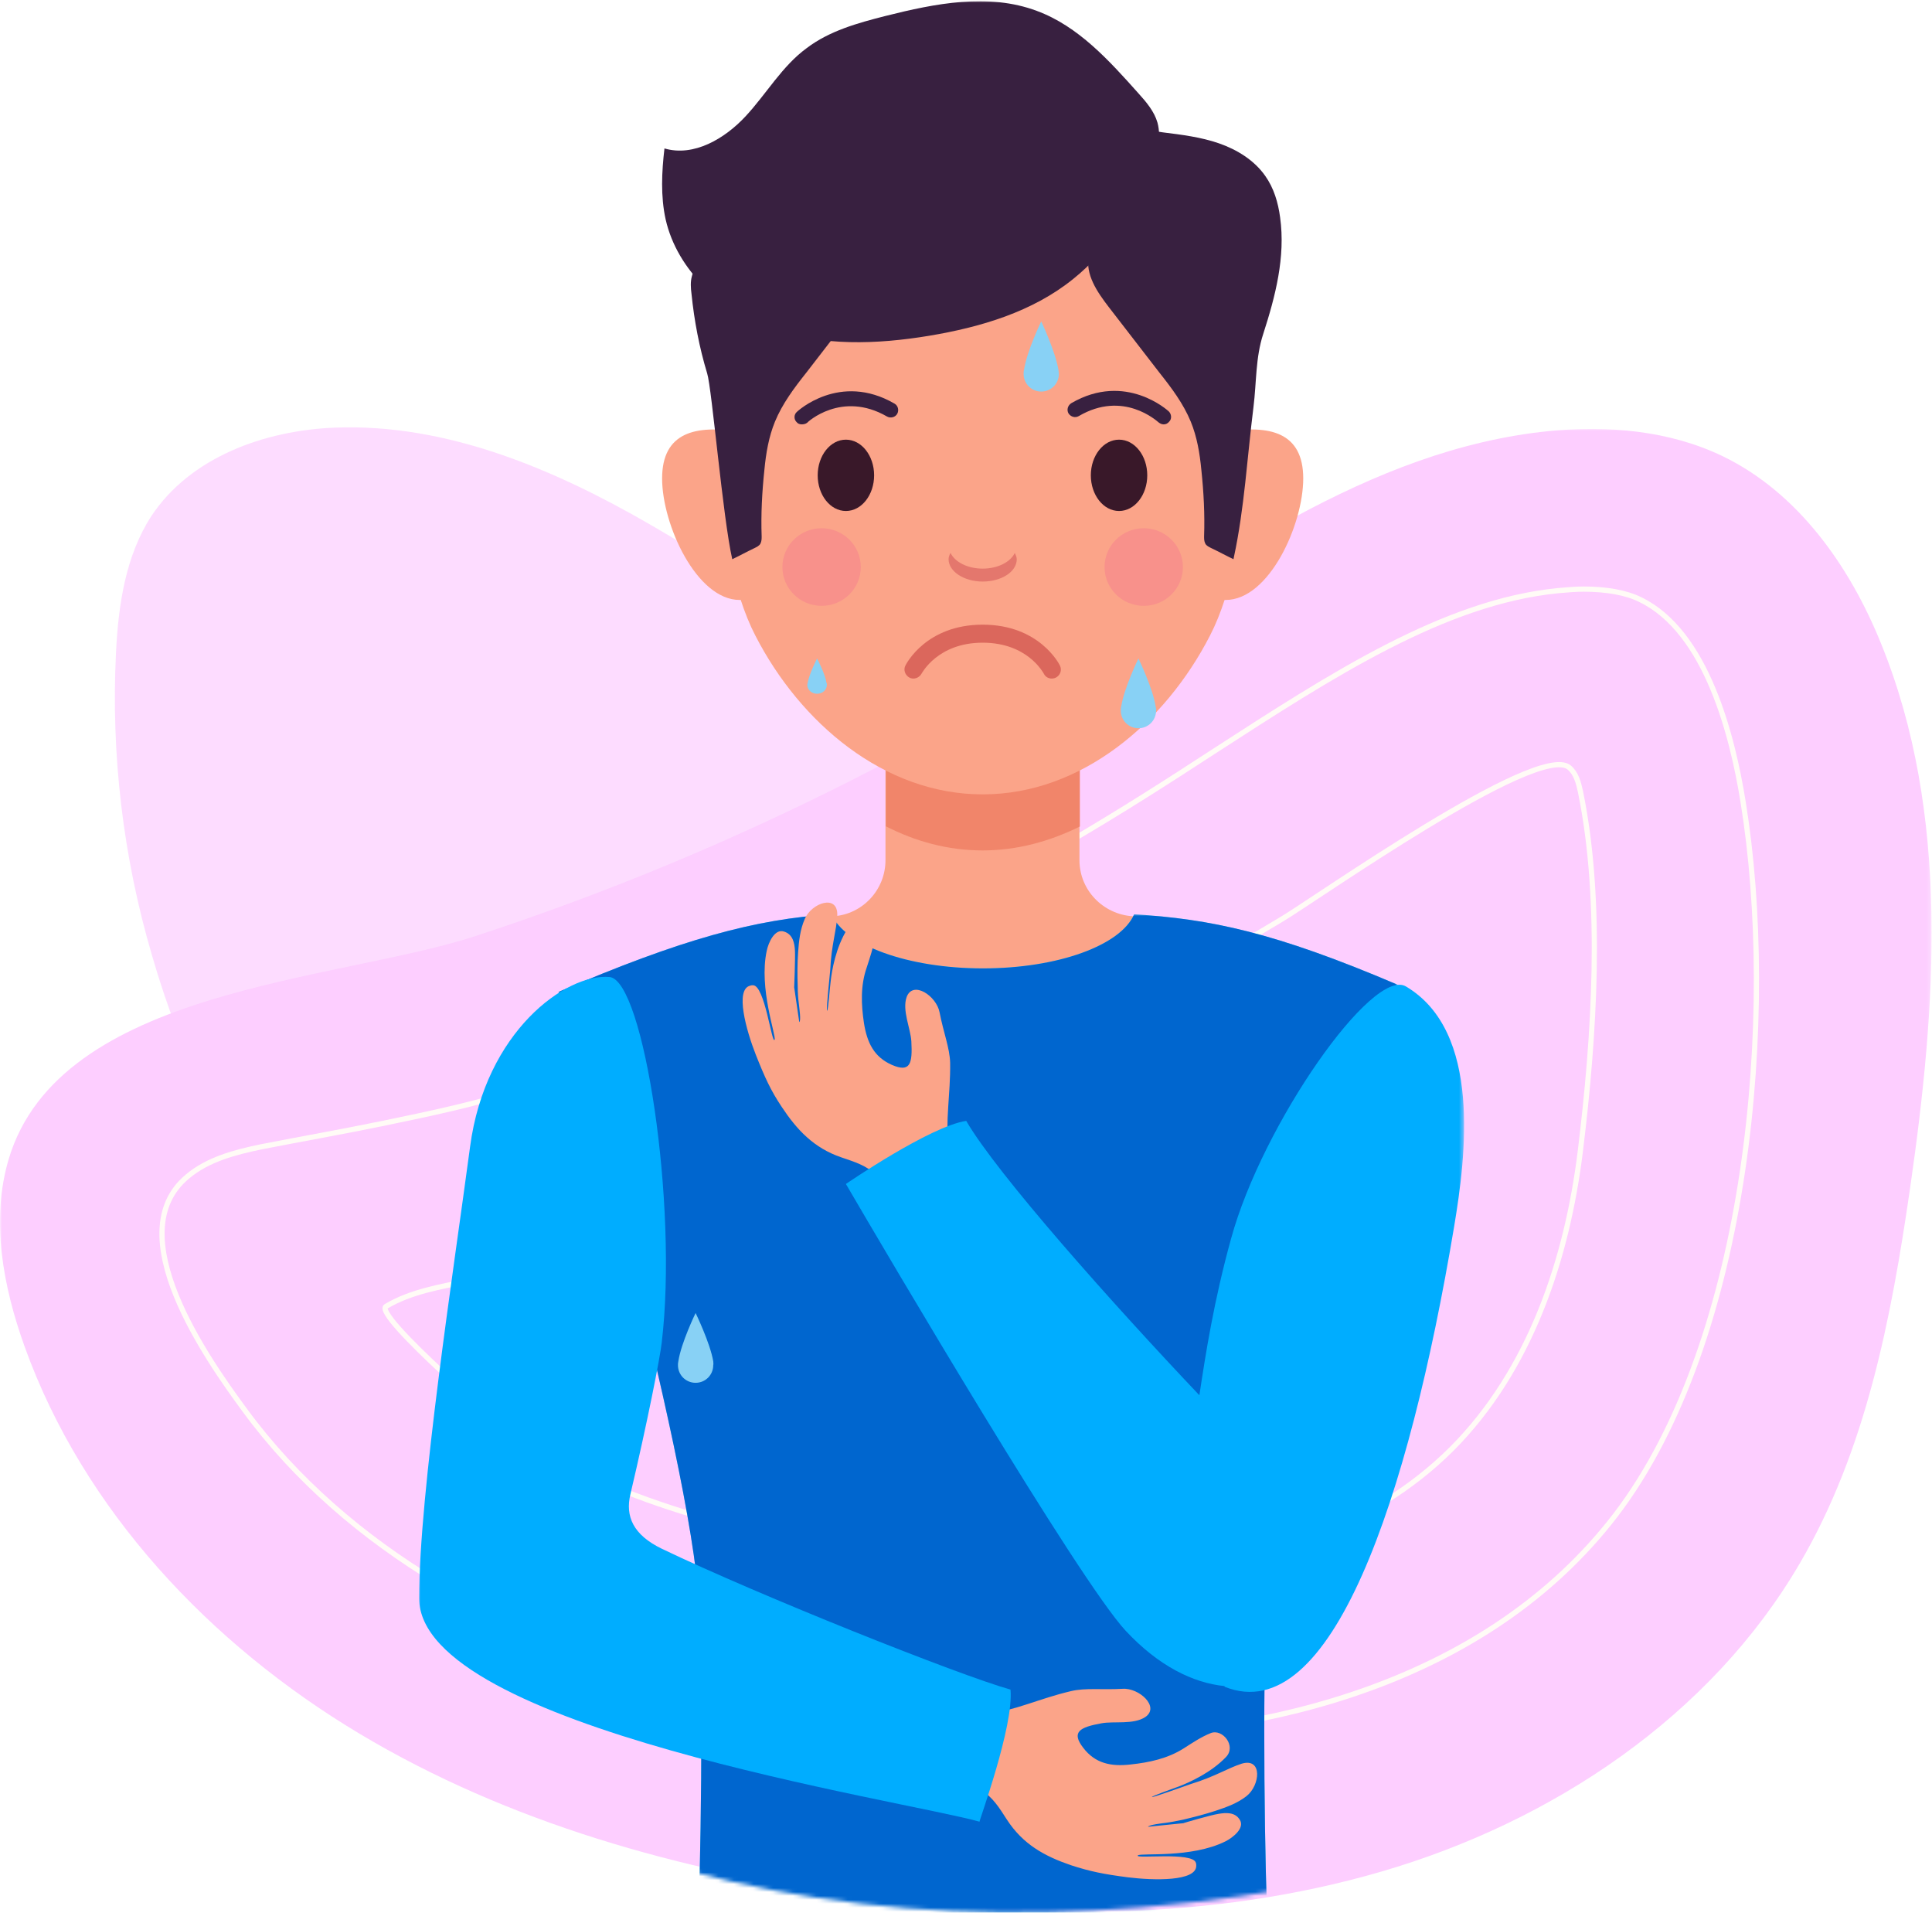 <?xml version="1.0" encoding="utf-8"?>
<!-- Generator: Adobe Illustrator 22.1.0, SVG Export Plug-In . SVG Version: 6.00 Build 0)  -->
<svg version="1.1" id="Layer_1" xmlns="http://www.w3.org/2000/svg" xmlns:xlink="http://www.w3.org/1999/xlink" x="0px" y="0px"
	 viewBox="0 0 493 488" style="enable-background:new 0 0 493 488;" xml:space="preserve">
<style type="text/css">
	.st0{opacity:0.266;}
	.st1{opacity:0.7;fill:#F646FF;enable-background:new    ;}
	.st2{filter:url(#Adobe_OpacityMaskFilter);}
	.st3{fill:#FFFFFF;}
	.st4{mask:url(#mask-2_1_);fill:#F646FF;}
	.st5{fill:none;stroke:#FFF0DE;stroke-width:1.33;}
	.st6{filter:url(#Adobe_OpacityMaskFilter_1_);}
	.st7{mask:url(#mask-4_1_);}
	.st8{fill:#FBA489;}
	.st9{fill:#F1856A;}
	.st10{fill:#391829;}
	.st11{fill:#DB675C;}
	.st12{fill:#382040;}
	.st13{fill:#E4776D;}
	.st14{fill:#F8918B;}
	.st15{filter:url(#Adobe_OpacityMaskFilter_2_);}
	.st16{mask:url(#mask-6_1_);fill:#6BDAED;}
	.st17{filter:url(#Adobe_OpacityMaskFilter_3_);}
	.st18{mask:url(#mask-8_1_);fill:#0066CF;}
	.st19{fill:#00ADFF;}
	.st20{fill:#88D1F5;}
</style>
<title>Group 24</title>
<desc>Created with Sketch.</desc>
<g id="Page-1">
	<g id="Home-Copy" transform="translate(-782, -2300)">
		<g id="Group-24" transform="translate(782, 2274)">
			<g id="Group-13">
				<g id="Group-12-Copy-3" transform="translate(0, 135)" class="st0">
					<path id="Fill-1" class="st1" d="M29.6,57.5c0.6-12.1,2.4-24.6,9-34.8c9.9-15,28.8-21.9,46.9-22.6c28.5-1.1,56,10.6,80.7,24.9
						c24.7,14.3,47.8,31.3,74.1,42.5c48.1,20.6,102.1,19.9,154.3,24c17.2,1.3,35.5,3.7,48.8,14.6c11.1,9.1,17.2,23.2,19.4,37.3
						c5.8,37.2-13.3,75.3-42,99.8c-28.8,24.5-66,37.2-103.2,44.5c-41.4,8.1-84.5,10.2-125.5,0.2c-76.8-18.8-131.8-79-153.3-153.1
						C31.4,109.7,28.3,83.5,29.6,57.5"/>
					<g id="Group-5">
						<g id="Clip-4">
						</g>
						<defs>
							<filter id="Adobe_OpacityMaskFilter" filterUnits="userSpaceOnUse" x="0" y="0.4" width="492.9" height="378.5">
								<feColorMatrix  type="matrix" values="1 0 0 0 0  0 1 0 0 0  0 0 1 0 0  0 0 0 1 0"/>
							</filter>
						</defs>
						<mask maskUnits="userSpaceOnUse" x="0" y="0.4" width="492.9" height="378.5" id="mask-2_1_">
							<g class="st2">
								<polygon id="path-1_1_" class="st3" points="0,0.4 492.9,0.4 492.9,378.9 0,378.9 								"/>
							</g>
						</mask>
						<path id="Fill-3" class="st4" d="M271,59.7c39.1-24.6,78.1-54,124.1-58.7c15.1-1.5,30.8-0.2,44.5,6.4
							c19.2,9.3,32.4,28,40.4,47.8c17.7,43.5,14.1,92.5,7.4,139c-4.8,33.1-11.2,66.7-28.1,95.6c-22.8,39.1-63.2,66-106.8,78.7
							c-43.5,12.7-90,12.4-134.9,6c-44-6.2-87.8-18.4-125.9-41.2s-70.4-57-85.4-98.7c-5.5-15.3-8.7-32.2-4.1-47.8
							c13-43.8,83.8-45.4,119.2-57C173.9,112.6,224.3,89,271,59.7"/>
					</g>
					<path id="Stroke-6" class="st5" d="M273.1,334.2c-16,0-33.4-1.3-51.6-3.9c-44.5-6.3-80.4-18-109.8-35.6
						c-19-11.4-36.2-26.1-49.3-44c-9.8-13.3-32-45-14.6-59.5c5.2-4.4,12.1-6.2,18.8-7.6c10.2-2,20.5-3.8,30.7-5.9
						c12.6-2.6,24.5-5.1,35.4-8.7c56-18.4,109.6-43.6,159.3-74.9c5.9-3.7,11.9-7.6,17.6-11.3c30.3-19.6,58.9-38.2,87.9-41.1
						c2.3-0.2,4.5-0.4,6.6-0.4c5.9,0,10.9,0.9,14.5,2.7c16.9,8.2,23.5,34.8,26.2,51.6c8.7,53.7,1.7,137.2-32.6,182
						C379.8,319.8,324.1,334.2,273.1,334.2z"/>
					<path id="Stroke-8" class="st5" d="M275.6,292.9c-32.9-0.1-68-6.1-98.7-15.4c-15.6-4.7-30.9-10.9-44.7-19.7
						c-3.2-2.1-37.1-31.4-33.7-33.5c6.4-3.8,13.9-5,21.2-6.5c52.5-10.5,102.1-31.8,148.9-57.5c19.9-10.9,39-23.3,58.5-34.8
						c8.3-4.9,65.3-45.2,73.3-38.7c1.8,1.5,2.4,3.9,2.9,6.2c5.8,28.3,3.5,62.7,0,91.4c-3.4,28-12.9,56.2-32.8,76.2
						c-20.4,20.4-49.7,29.9-78.5,31.7C286.6,292.7,281.1,292.9,275.6,292.9z"/>
					<path id="Stroke-10" class="st5" d="M275.2,248.1c-23,0-48.6-3.5-73.5-9.8c28.2-10.4,57.2-23.6,87.4-39.9
						c13.8-7.4,27-15.4,39.7-23c6.9-4.2,13.5-8.1,20.1-12c2.3-1.4,5.1-3.1,10.5-6.7c0.9-0.6,1.7-1.1,2.6-1.7
						c-0.5,7.5-1.3,15.6-2.4,24.1c-1.9,15.5-7.1,36.7-20.4,49.8c-10.9,10.7-28.8,17.4-50.4,18.7c-4.2,0.3-8.7,0.4-13.2,0.4
						L275.2,248.1z"/>
				</g>
				<g id="Group-81" transform="translate(41, 0)">
					<g id="Mask">
					</g>
					<defs>
						<filter id="Adobe_OpacityMaskFilter_1_" filterUnits="userSpaceOnUse" x="65.8" y="26.2" width="266.8" height="492.9">
							<feColorMatrix  type="matrix" values="1 0 0 0 0  0 1 0 0 0  0 0 1 0 0  0 0 0 1 0"/>
						</filter>
					</defs>
					<mask maskUnits="userSpaceOnUse" x="65.8" y="26.2" width="266.8" height="492.9" id="mask-4_1_">
						<g class="st6">
							<path id="path-3_1_" class="st3" d="M301.4,505.4c-70,13.8-132.6,10.9-187.7-8.6c-82.7-29.3-93-100-93-103.5
								c0-3.4-5.2-56.9-5.2-60.4C15.5,329.4,0,212.2,0,212.2s10.3-48.3,15.5-51.7S87.8,65.5,87.8,58.6s48.2-44.8,50-44.8
								c1.1,0,21.8-4.6,62-13.8l68.9,36.2c11.5,16.1,17.2,25.3,17.2,27.6c0,2.3,29.9,31.6,89.6,88c18.4,36.8,28.7,55.2,31,55.2
								s5.7,13.2,10.3,39.7l5.2,113.8c-17.2,28.7-25.8,47.1-25.8,55.2s0,20.7,0,37.9c-40.2,36.8-61.4,55.2-63.7,55.2
								S319.8,507.7,301.4,505.4z"/>
						</g>
					</mask>
					<g class="st7">
						<g transform="translate(32.727, 25.872)">
							<g id="Group-47" transform="translate(32.727, 0)">
								<path id="Fill-1_1_" class="st8" d="M205.2,236.7c-8.3-1.5-15.8-2.4-22.6-2.8c-7.6-0.5-13.6-6.7-13.6-14.3v-33h-49.5v33
									c0,7.5-5.8,13.8-13.3,14.3c-5.9,0.4-12.5,1-19.6,2.2l-0.8,67.3H206L205.2,236.7z"/>
								<path id="Fill-3_1_" class="st9" d="M119.5,210.9c7.6,3.9,15.9,6.2,24.8,6.2c8.8,0,17.1-2.3,24.8-6.1v-39.3h-49.5V210.9z"/>
								<path id="Fill-5" class="st8" d="M102.3,131.7c0,11.8-8.9,21.5-20,21.5c-11,0-19.8-19.2-19.8-31c0-11.9,8.7-13.7,19.8-11.9
									C93.2,112,102.3,119.9,102.3,131.7"/>
								<path id="Fill-7" class="st8" d="M186.3,131.7c0,11.8,8.9,21.5,20,21.5s19.8-19.2,19.8-31c0-11.9-8.7-13.7-19.8-11.9
									C195.4,112,186.3,119.9,186.3,131.7"/>
								<path id="Fill-9" class="st8" d="M206.9,72.1c-7.6-22.2-62.6-22.9-62.6-22.9s-55,0.8-62.6,22.9c-7.6,22.2-6.9,68,4.6,90.2
									c11.4,22.2,32.8,40.5,58,40.5c25.2,0,46.6-18.3,58-40.5C213.8,140.1,214.5,94.2,206.9,72.1"/>
								<path id="Fill-11" class="st10" d="M116.6,121.4c0,5-3.2,9.1-7.2,9.1c-4,0-7.2-4.1-7.2-9.1c0-5,3.2-9.1,7.2-9.1
									C113.4,112.3,116.6,116.4,116.6,121.4"/>
								<path id="Fill-13" class="st10" d="M186.3,121.4c0,5-3.2,9.1-7.2,9.1c-4,0-7.2-4.1-7.2-9.1c0-5,3.2-9.1,7.2-9.1
									C183.1,112.3,186.3,116.4,186.3,121.4"/>
								<path id="Fill-15" class="st11" d="M144.3,159.5c14.4,0,19.5,10,19.7,10.4c0.6,1.2,0.1,2.5-1,3.1c-1.2,0.6-2.6,0.1-3.1-1
									c-0.2-0.3-4.2-7.9-15.6-7.9c-11.5,0-15.5,7.8-15.6,7.9c-0.6,1.1-2,1.6-3.1,1c-1.1-0.6-1.6-2-1-3.1
									C124.8,169.5,129.9,159.5,144.3,159.5"/>
								<path id="Fill-17" class="st12" d="M98.7,57c3.7-0.4,7.6-0.5,11.1,0.7c3.5,1.2,6.7,4,7.5,7.6c1,4.8-2.1,9.3-5.1,13.2
									c-4.3,5.6-8.6,11.1-12.9,16.7c-3.1,3.9-6.1,7.9-8,12.5c-1.6,3.9-2.3,8.1-2.7,12.3c-0.6,5.7-0.9,11.3-0.7,17
									c0,0.6,0,1.2-0.3,1.8c-0.3,0.6-1,0.9-1.6,1.2c-1.9,0.9-3.7,1.9-5.6,2.8C78,132.3,75.2,99.2,74,95.4C72,88.8,70.7,82,70,75.1
									c-0.2-1.5-0.3-3.1,0.1-4.5c0.8-3.4,3.8-5.8,6.9-7.5C83.5,59.4,91.1,57.7,98.7,57"/>
								<path id="Fill-19" class="st12" d="M177.5,32.2c-0.4,0.1-0.7,0.3-0.9,0.5c-1.1,1.5,0.5,6.5,0.8,8.1
									c0.4,2.1,4.5,15.9,1.5,16.9c-3.5,1.2-6.7,4-7.5,7.6c-1,4.8,2.1,9.3,5.1,13.2c4.3,5.6,8.6,11.1,12.9,16.7
									c3.1,3.9,6.1,7.9,8,12.5c1.6,3.9,2.3,8.1,2.7,12.3c0.6,5.7,0.9,11.3,0.7,17c0,0.6,0,1.2,0.3,1.8c0.3,0.6,1,0.9,1.6,1.2
									c1.9,0.9,3.7,1.9,5.6,2.8c0,0,0.1-0.5,0.1-0.5c2.7-12.5,3.4-25.6,5-38.3c0.8-6.4,0.5-12.6,2.5-18.7
									c3.1-9.6,5.7-19.6,4.3-29.7c-0.5-3.8-1.6-7.5-3.8-10.6c-2.8-4-7.2-6.7-11.8-8.3c-4.6-1.6-9.5-2.2-14.3-2.8
									C188.1,33.7,180.3,31.5,177.5,32.2"/>
								<path id="Fill-21" class="st12" d="M184.1,24c-7.5-8.4-15.4-17.2-26-21.1c-12.3-4.6-25.9-1.9-38.6,1.3
									c-7.1,1.8-14.3,3.8-20.1,8.2C93.1,17,89.1,24.1,83.8,29.8c-5.3,5.7-13.2,10.4-20.7,8.2c-0.7,6-1,12.2,0.3,18.1
									c3,13.2,14.4,23.4,27.1,27.9c12.8,4.5,26.8,4,40.1,1.8c13.2-2.2,26.4-6.1,36.8-14.5c9-7.2,15.3-17.3,19.7-28
									c1.6-3.8,2.9-7.9,1.8-11.9C188.1,28.6,186.1,26.2,184.1,24"/>
								<path id="Fill-23" class="st13" d="M144.3,145.2c-3.9,0-7.1-1.7-8.2-4c-0.3,0.5-0.5,1.1-0.5,1.6c0,3.1,3.9,5.7,8.7,5.7
									c4.8,0,8.7-2.5,8.7-5.7c0-0.6-0.3-1.1-0.5-1.6C151.4,143.5,148.2,145.2,144.3,145.2"/>
								<path id="Fill-25" class="st14" d="M113.2,144.8c0,5.5-4.5,9.9-10,9.9c-5.5,0-10-4.4-10-9.9s4.5-9.9,10-9.9
									C108.7,134.9,113.2,139.3,113.2,144.8"/>
								<path id="Fill-27" class="st14" d="M195.4,144.8c0,5.5-4.5,9.9-10,9.9c-5.5,0-10-4.4-10-9.9s4.5-9.9,10-9.9
									C190.9,134.9,195.4,139.3,195.4,144.8"/>
								<g id="Group-31" transform="translate(35.352, 233.097)">
									<g id="Clip-30">
									</g>
									<defs>
										<filter id="Adobe_OpacityMaskFilter_2_" filterUnits="userSpaceOnUse" x="0.7" y="0.3" width="214.3" height="259.9">
											<feColorMatrix  type="matrix" values="1 0 0 0 0  0 1 0 0 0  0 0 1 0 0  0 0 0 1 0"/>
										</filter>
									</defs>
									<mask maskUnits="userSpaceOnUse" x="0.7" y="0.3" width="214.3" height="259.9" id="mask-6_1_">
										<g class="st15">
											<polygon id="path-5_1_" class="st3" points="0.7,0.3 214.9,0.3 214.9,260.2 0.7,260.2 											"/>
										</g>
									</mask>
									<path id="Fill-29" class="st16" d="M214.9,18.3c-31.6-13.5-48-16.8-67.3-18c-3.4,7.9-19.4,13.8-38.6,13.8
										c-19.3,0-35.3-6-38.6-13.8C51,1.5,32.2,6.6,0.7,20.1c0,0,33.8,117.7,35.9,156.5c1.1,20.2,0.4,70.2-0.4,83.6h145.6
										c-0.9-13.4-1.5-63.4-0.4-83.6C183.4,137.8,214.9,18.3,214.9,18.3"/>
								</g>
								<g id="Group-34" transform="translate(35.352, 233.097)">
									<g id="Clip-33">
									</g>
									<defs>
										<filter id="Adobe_OpacityMaskFilter_3_" filterUnits="userSpaceOnUse" x="0.7" y="0.3" width="214.3" height="259.9">
											<feColorMatrix  type="matrix" values="1 0 0 0 0  0 1 0 0 0  0 0 1 0 0  0 0 0 1 0"/>
										</filter>
									</defs>
									<mask maskUnits="userSpaceOnUse" x="0.7" y="0.3" width="214.3" height="259.9" id="mask-8_1_">
										<g class="st17">
											<polygon id="path-7_1_" class="st3" points="0.7,0.3 214.9,0.3 214.9,260.2 0.7,260.2 											"/>
										</g>
									</mask>
									<path id="Fill-32" class="st18" d="M214.9,18.3c-31.6-13.5-48-16.8-67.3-18c-3.4,7.9-19.4,13.8-38.6,13.8
										c-19.3,0-35.3-6-38.6-13.8C51,1.5,32.2,6.6,0.7,20.1c0,0,33.8,117.7,35.9,156.5c1.1,20.2,0.4,70.2-0.4,83.6h145.6
										c-0.9-13.4-1.5-63.4-0.4-83.6C183.4,137.8,214.9,18.3,214.9,18.3"/>
								</g>
								<path id="Fill-35" class="st12" d="M98.1,108.4c-0.5,0-1-0.2-1.3-0.6c-0.7-0.7-0.7-1.9,0.1-2.6c0.1-0.1,10.9-10.2,24.9-2.1
									c0.9,0.5,1.2,1.7,0.7,2.6c-0.5,0.9-1.7,1.2-2.6,0.7c-11.6-6.7-20.4,1.5-20.4,1.6C99.1,108.3,98.6,108.4,98.1,108.4"/>
								<path id="Fill-37" class="st12" d="M190.5,108.4c-0.5,0-0.9-0.2-1.3-0.5c-0.4-0.3-9-8.3-20.4-1.6c-0.9,0.5-2,0.2-2.6-0.7
									c-0.5-0.9-0.2-2,0.7-2.6c13.9-8.1,24.8,2,24.9,2.1c0.7,0.7,0.8,1.9,0.1,2.6C191.5,108.2,191,108.4,190.5,108.4"/>
								<path id="Fill-39" class="st8" d="M135.9,295.7c-0.1-0.5-0.2-1-0.3-1.6c-0.9-8.4,0.5-14.5,0.4-22.8
									c-0.1-3.8-1.7-7.7-2.7-12.9c-0.8-4.2-6.8-8.2-8.4-3.9c-1.2,3.4,1,8,1.2,11.3c0.3,5.6-0.2,8.1-5,6c-4.5-2-6.3-5.6-7.1-10.7
									c-0.7-4.7-0.9-9.5,0.7-14.1c0.8-2.5,1.7-5,2-7.6c0.4-3.2-4.8-5.6-6.9-2.3c-3,4.7-4,10.7-4.3,13.5c-0.2,1.4-0.6,7.2-0.9,7.4
									c-0.3,0.1,0.7-9.1,0.8-10.4c0.3-6.5,1.6-10,1.8-13.9c0.2-5.6-6.6-3.2-8.3,0.9c-1.2,2.7-1.5,5.7-1.7,8.5
									c-0.2,2.9-0.2,5.8-0.1,8.7c0,1.5,0.1,3,0.3,4.5c0.1,1,0.6,4.3,0.1,4.6c0,0-1.4-9.6-1.3-8.9c0,0.2,0.3-7.3,0.2-9.3
									c-0.1-1.9-0.5-4.2-2.8-4.9c-2.4-0.8-4,2.9-4.4,4.9c-2.1,9.6,2.5,21.8,2,22.7c-0.7,1.2-2.5-13.9-5.5-13.9
									c-0.2,0-0.5,0-0.7,0.1c-4,0.9-1,11.5,1.4,17.6c2.3,5.8,3.8,9.1,6.6,13.3c3.9,5.9,8.2,10.5,15.2,12.9c3.5,1.2,6.3,2,9.1,4.6
									c1,0.9,1.4,3.3,2.5,3.7c0.6,1.1,1.3,2.4,2,3.7C126.8,303.8,131.4,299.9,135.9,295.7"/>
								<path id="Fill-41" class="st19" d="M252.3,251.8c-8.5-5-36.6,35.1-44.6,64.3c-4.4,15.9-6.5,29.4-8.1,40
									c-22.1-23.3-51.6-56.4-59.5-70c-9.3,1.4-30.7,16.1-30.7,16.1c10.2,17.5,59.4,101.1,71.4,114c8.4,9,17.2,13.3,25.2,14.1
									c0,0.1,0,0.1,0.1,0.2c27.1,10.8,46.9-48,58.5-117.4C267.6,295.1,271.7,263.3,252.3,251.8"/>
								<path id="Fill-43" class="st8" d="M143.2,437.7c0.5,0,1-0.1,1.6-0.1c8.3-1.2,13.9-4.1,22-6c3.7-0.9,7.9-0.3,13.2-0.6
									c4.2-0.3,9.6,4.6,5.8,7.2c-3,2-8,1-11.2,1.6c-5.5,1-7.8,2.2-4.6,6.3c3,3.9,7,4.8,12.1,4.2c4.7-0.5,9.4-1.5,13.5-4.1
									c2.2-1.4,4.4-2.9,6.9-3.9c3-1.2,6.6,3.3,3.9,6.1c-3.8,4-9.4,6.5-12,7.5c-1.3,0.5-6.8,2.4-6.9,2.7c-0.1,0.3,8.7-2.9,9.9-3.3
									c6.2-1.9,9.3-4,13-5.2c5.4-1.6,4.7,5.6,1.2,8.3c-2.3,1.8-5.1,2.8-7.8,3.7c-2.7,0.9-5.5,1.6-8.4,2.3
									c-1.5,0.3-2.9,0.6-4.4,0.8c-0.9,0.1-4.3,0.5-4.5,1c0,0,9.7-1,9-0.9c-0.2,0,7-2.1,9-2.4c1.8-0.3,4.2-0.5,5.4,1.5
									c1.4,2.1-1.8,4.6-3.6,5.5c-8.8,4.4-21.7,2.9-22.4,3.6c-1,1,14.1-1,14.8,1.9c0.1,0.2,0.1,0.5,0.1,0.7
									c0.1,4.1-10.9,3.8-17.4,3c-6.2-0.8-9.7-1.5-14.6-3.1c-6.7-2.3-12.2-5.3-16.3-11.6c-2-3.1-3.5-5.6-6.7-7.7
									c-1.1-0.7-3.5-0.5-4.2-1.5c-1.3-0.3-2.6-0.7-4.1-1C137.5,448.5,140.3,443.1,143.2,437.7"/>
								<path id="Fill-45" class="st19" d="M151.4,431.2c-13.2-3.7-64.1-24-88.9-35.9c-7.5-3.6-9.4-8.4-8.1-13.9
									c4.3-18.2,7.6-35,8-38.7c4.2-35.1-4.6-92.5-13.3-93.3c-11.1-1-31.7,13.9-35.6,43.3c-4.2,31.5-13,88.4-13,115.2
									c0,33,123.5,51.5,143,57C143.3,464.9,152.3,440.5,151.4,431.2"/>
							</g>
							<g id="Group-50" transform="translate(0, 213.879)">
								<g id="Clip-49">
								</g>
							</g>
							<g id="Group-53" transform="translate(105.069, 181.107)">
								<g id="Clip-52">
								</g>
							</g>
							<g id="Group-56" transform="translate(21.669, 262.174)">
								<g id="Clip-55">
								</g>
							</g>
							<g id="Group-59" transform="translate(46.506, 163.859)">
								<g id="Clip-58">
								</g>
							</g>
							<g id="Group-62" transform="translate(279.037, 164.859)">
								<g id="Clip-61">
								</g>
							</g>
							<g id="Group-65" transform="translate(300.706, 248.298)">
								<g id="Clip-64">
								</g>
							</g>
							<g id="Group-68" transform="translate(227.363, 194.906)">
								<g id="Clip-67">
								</g>
							</g>
							<g id="Group-71" transform="translate(294.539, 191.456)">
								<g id="Clip-70">
								</g>
							</g>
							<g id="Group-74" transform="translate(274.869, 382.913)">
								<g id="Clip-73">
								</g>
							</g>
							<g id="Group-77" transform="translate(263.535, 439.832)">
								<g id="Clip-76">
								</g>
							</g>
							<g id="Group-80" transform="translate(268.702, 428.758)">
								<g id="Clip-79">
								</g>
							</g>
						</g>
					</g>
				</g>
			</g>
			<g id="Group-7" transform="translate(173, 108)">
				<path id="Fill-1_2_" class="st20" d="M9,265.3C8.2,260.6,4.5,253,4.5,253s-3.7,7.6-4.4,12.3C0,265.7,0,266,0,266.3
					c0,2.5,2,4.5,4.5,4.5c2.5,0,4.5-2,4.5-4.5C9.1,266,9,265.7,9,265.3"/>
				<path id="Fill-3_2_" class="st20" d="M121.9,98.3c-0.7-4.7-4.4-12.3-4.4-12.3s-3.7,7.6-4.4,12.3c-0.1,0.3-0.1,0.6-0.1,1
					c0,2.5,2,4.5,4.5,4.5c2.5,0,4.5-2,4.5-4.5C122.1,99,122,98.7,121.9,98.3"/>
				<path id="Fill-3-Copy" class="st20" d="M37.9,92.2c-0.4-2.4-2.4-6.2-2.4-6.2s-2,3.9-2.4,6.2c0,0.2-0.1,0.3-0.1,0.5
					c0,1.3,1.1,2.3,2.5,2.3c1.4,0,2.5-1,2.5-2.3C38,92.5,38,92.4,37.9,92.2"/>
				<path id="Fill-5_1_" class="st20" d="M97.1,12.4C96.3,7.6,92.7,0,92.7,0s-3.7,7.6-4.4,12.4c-0.1,0.3-0.1,0.6-0.1,1
					c0,2.5,2,4.5,4.5,4.5c2.5,0,4.5-2,4.5-4.5C97.2,13,97.1,12.7,97.1,12.4"/>
			</g>
		</g>
	</g>
</g>
</svg>
